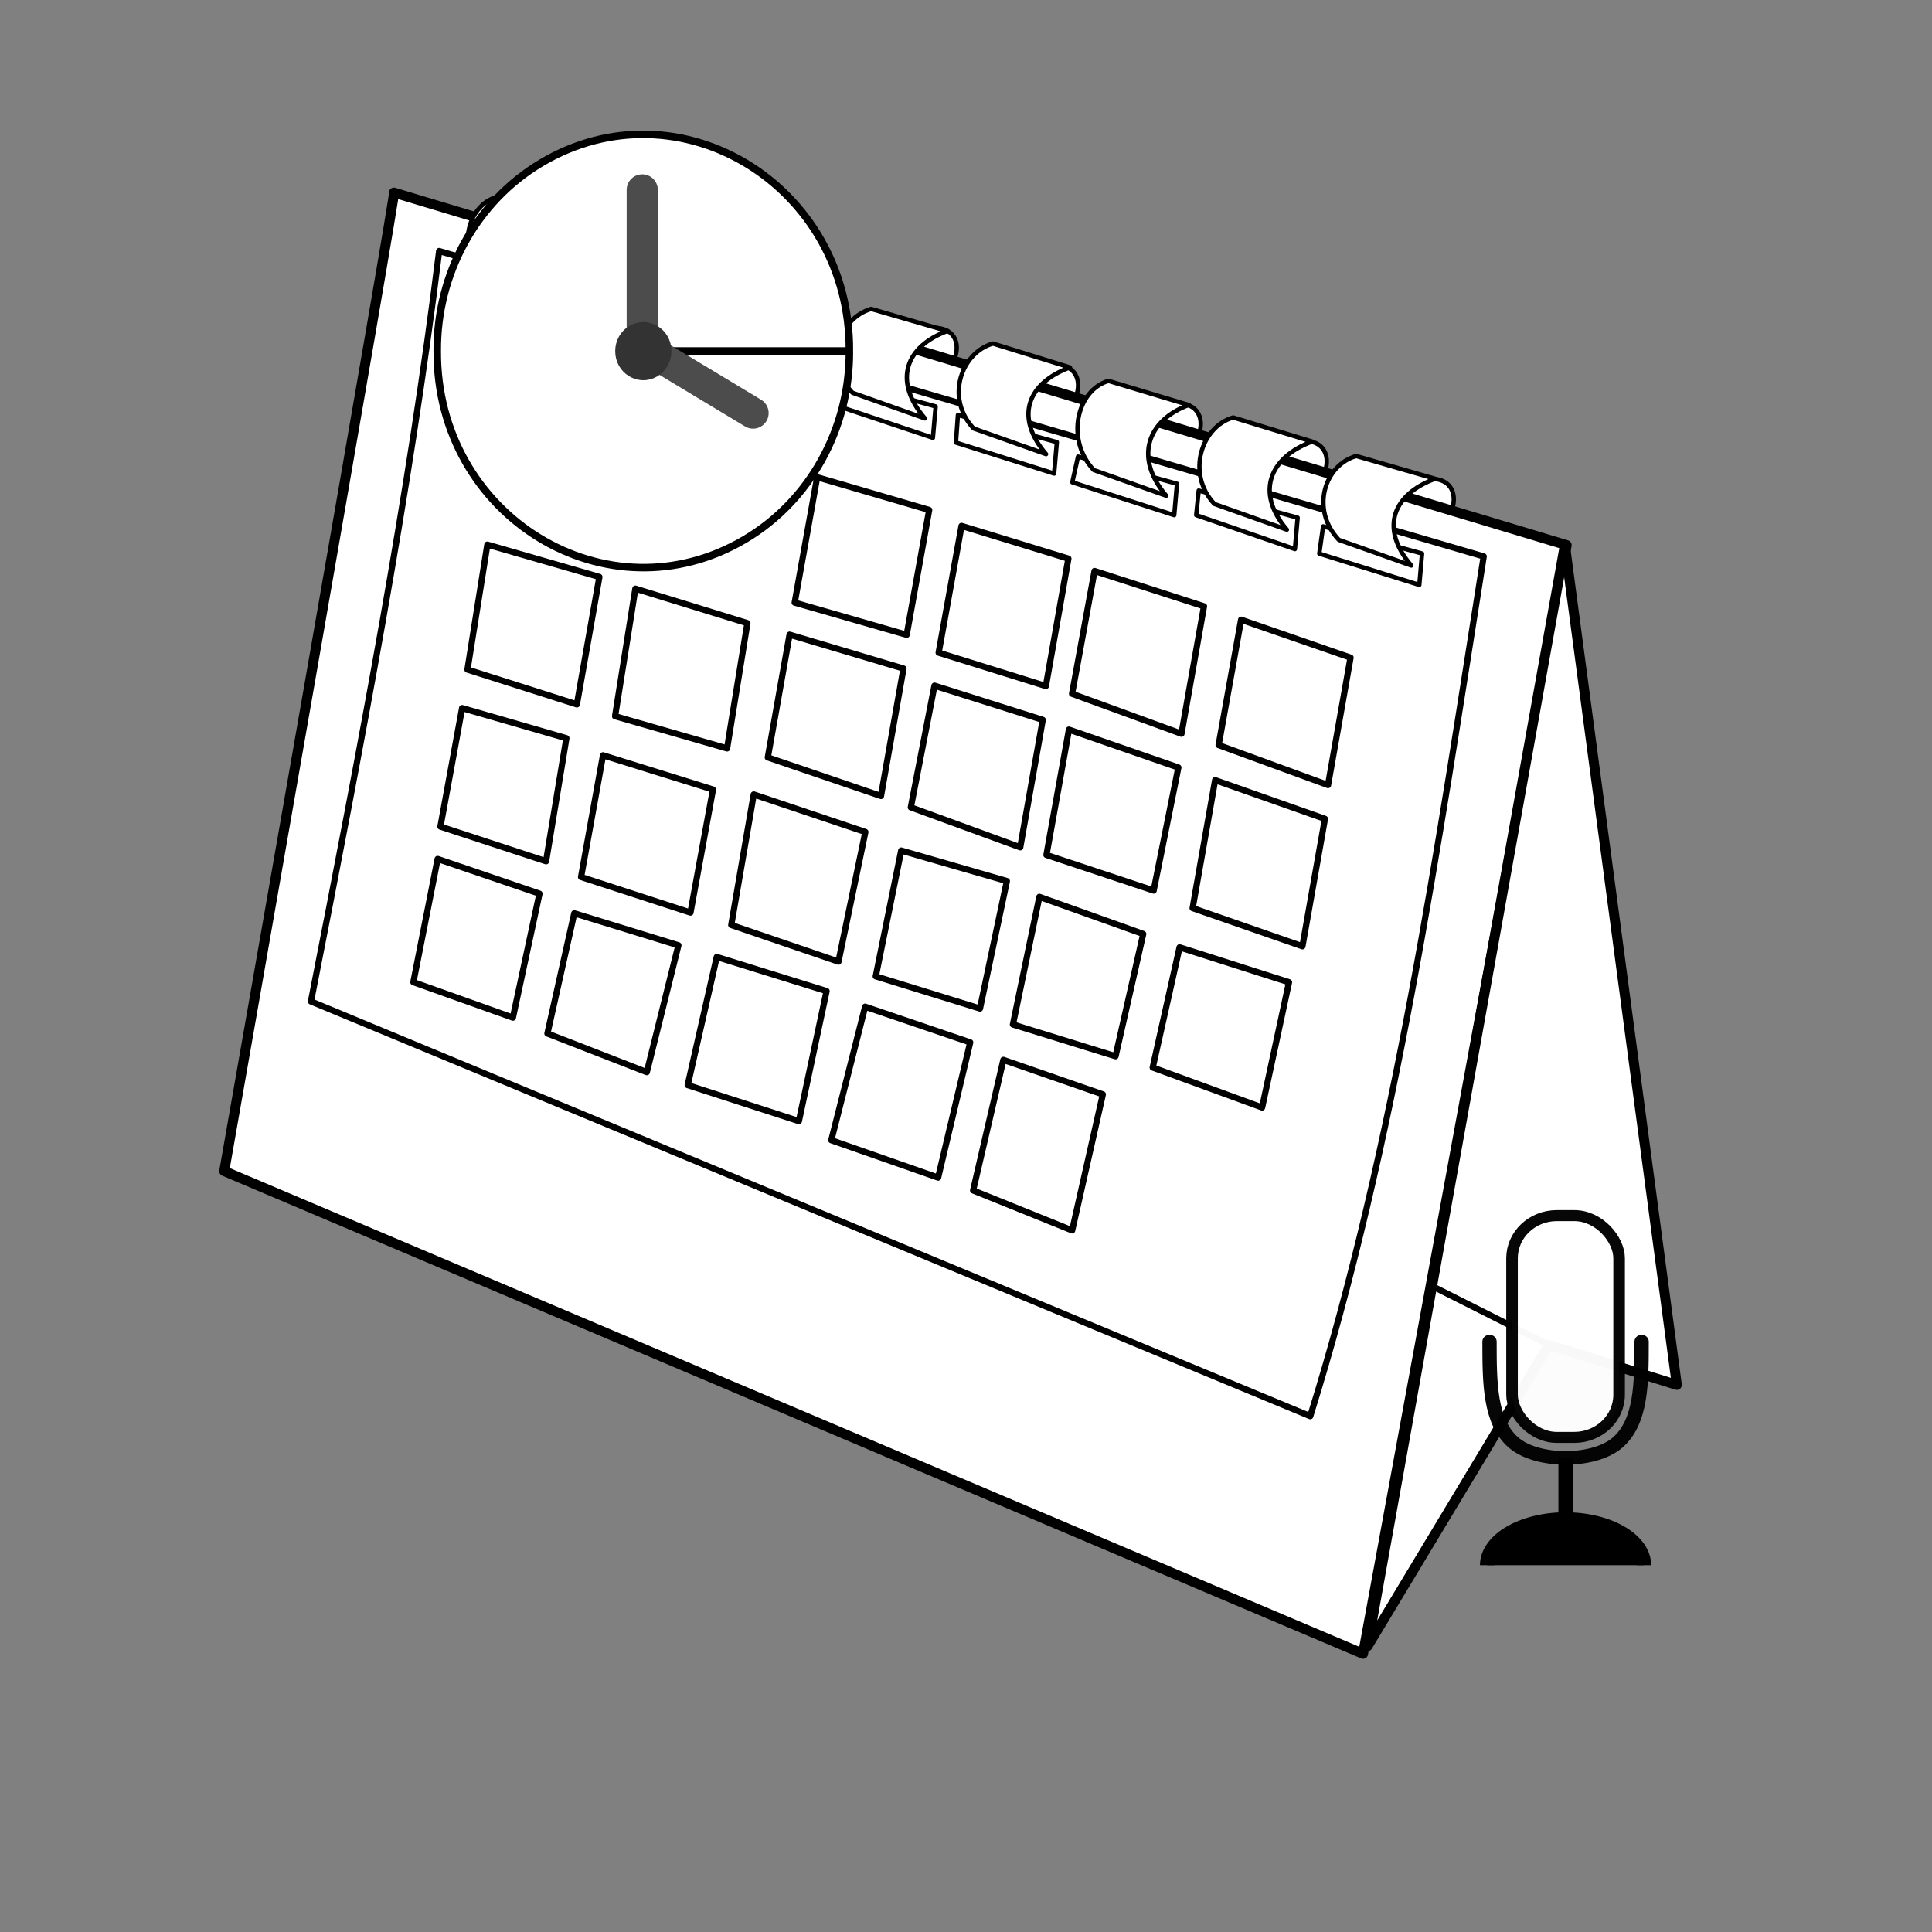 <?xml version="1.0" encoding="utf-8"?>
<svg version="1.1" id="Capa_1" x="0px" y="0px" viewBox="0 0 310 310" style="enable-background:new 0 0 310 310;" xmlns="http://www.w3.org/2000/svg">
  <rect x="0" y="0" width="310" height="310" fill="#808080" stroke="none"/>
  <g/>
  <g/>
  <g/>
  <g/>
  <g/>
  <g/>
  <g/>
  <g/>
  <g/>
  <g/>
  <g/>
  <g/>
  <g/>
  <g/>
  <g/>
  <title id="title5806">Calendrier</title>
  <g id="g-1" transform="matrix(1, 0, 0, 1, -258.679, -249.598)">
    <g id="g5747" transform="matrix(1.216 0 0 1.216 -63.526 -60.441)">
      <path id="path4947" d="m451.94 318.42c6.317-1.679 5.836 4.836 2.209 6.438l-8.389-3.614z" style="stroke-linejoin:round;stroke-dashoffset:3.003;stroke:#000000;stroke-linecap:round;stroke-width:.576;fill:#ffffff"/>
      <path id="path4947-8" d="m435.18 313.42c6.317-1.679 5.836 4.836 2.209 6.438l-8.389-3.614z" style="stroke-linejoin:round;stroke-dashoffset:3.003;stroke:#000000;stroke-linecap:round;stroke-width:.576;fill:#ffffff"/>
      <path id="path5475" style="stroke-linejoin:round;stroke-dashoffset:3.003;stroke:#000000;stroke-linecap:round;stroke-width:.576;fill:#ffffff" d="m418.55 308.49c6.317-1.679 5.836 4.836 2.209 6.438l-8.389-3.614z"/>
      <path id="path5477" d="m402.37 303.39c6.317-1.679 5.836 4.836 2.209 6.438l-8.389-3.614z" style="stroke-linejoin:round;stroke-dashoffset:3.003;stroke:#000000;stroke-linecap:round;stroke-width:.576;fill:#ffffff"/>
      <path id="path5479" style="stroke-linejoin:round;stroke-dashoffset:3.003;stroke:#000000;stroke-linecap:round;stroke-width:.576;fill:#ffffff" d="m386.18 298.55c6.57-1.805 6.053 4.728 2.209 6.438l-8.389-3.614z"/>
      <path id="path5481" d="m370.17 293.89c6.57-1.805 6.053 4.728 2.209 6.438l-8.389-3.614z" style="stroke-linejoin:round;stroke-dashoffset:3.003;stroke:#000000;stroke-linecap:round;stroke-width:.576;fill:#ffffff"/>
      <path id="path5483" style="stroke-linejoin:round;stroke-dashoffset:3.003;stroke:#000000;stroke-linecap:round;stroke-width:.576;fill:#ffffff" d="m354.08 289.05c6.57-1.805 6.053 4.728 2.209 6.438l-8.389-3.614z"/>
      <path id="path5485" d="m338.51 284.21c6.57-1.805 6.053 4.728 2.209 6.438l-8.389-3.614z" style="stroke-linejoin:round;stroke-dashoffset:3.003;stroke:#000000;stroke-linecap:round;stroke-width:.576;fill:#ffffff"/>
      <path id="path4520" d="m316.95 280.38c0.995-3.981-22.391 129.12-22.391 129.12l150.27 63.689 26.869-146.29z" style="stroke-linejoin:round;stroke-dashoffset:3.003;stroke:#000000;stroke-linecap:round;stroke-width:1.315;fill:#ffffff"/>
      <path id="path4899" d="m322.92 288.09c-3.9 31.879-10.341 65.404-16.917 99.017l131.86 54.73c11.223-36.019 16.789-74.866 22.888-113.45z" style="stroke-linejoin:round;stroke-dashoffset:3.003;stroke:#000000;stroke-linecap:round;stroke-width:.822;fill:#ffffff"/>
      <g id="g4901" style="stroke-width:0.7" transform="translate(.704 -2.111)">
        <path id="path5541" style="stroke-linejoin:round;stroke-dashoffset:1.5;stroke:#000000;stroke-linecap:round;stroke-width:.576;fill:#ffffff" d="m326.16 292.45-0.01 3.637 12.704 4.087 0.362-4.144z"/>
        <path id="path5543" style="stroke-linejoin:round;stroke-dashoffset:1.5;stroke:#000000;stroke-linecap:round;stroke-width:.576;fill:#ffffff" d="m341.44 286.17-11.51-3.15c-4.177 1.187-5.477 7.18-1.696 11.205l9.561 3.388c-4.31-5.061-1.768-9.46 3.645-11.444z"/>
      </g>
      <g id="g4905" style="stroke-width:0.7" transform="translate(17.372 3.114)">
        <path id="path4907" style="stroke-linejoin:round;stroke-dashoffset:1.5;stroke:#000000;stroke-linecap:round;stroke-width:.576;fill:#ffffff" d="m326.16 292.45-0.259 3.139 12.953 4.585 0.362-4.144z"/>
        <path id="path4909" style="stroke-linejoin:round;stroke-dashoffset:1.5;stroke:#000000;stroke-linecap:round;stroke-width:.576;fill:#ffffff" d="m340.94 286.17-10.141-3.149c-4.177 1.187-6.348 7.18-2.567 11.205l9.561 3.388c-4.31-5.061-2.265-9.46 3.147-11.444z"/>
      </g>
      <g id="g4911" style="stroke-width:0.7" transform="translate(32.797 7.592)">
        <path id="path4913" style="stroke-linejoin:round;stroke-dashoffset:1.5;stroke:#000000;stroke-linecap:round;stroke-width:.576;fill:#ffffff" d="m326.16 292.45-0.259 3.637 12.953 4.087 0.362-4.144z"/>
        <path id="path4915" style="stroke-linejoin:round;stroke-dashoffset:1.5;stroke:#000000;stroke-linecap:round;stroke-width:.576;fill:#ffffff" d="m340.94 286.17-10.587-2.848c-4.177 1.187-5.902 6.88-2.121 10.904l9.561 3.388c-4.31-5.061-2.265-9.46 3.147-11.444z"/>
      </g>
      <g id="g4917" style="stroke-width:0.7" transform="translate(49.217 12.567)">
        <path id="path4919" style="stroke-linejoin:round;stroke-dashoffset:1.5;stroke:#000000;stroke-linecap:round;stroke-width:.576;fill:#ffffff" d="m326.16 292.45-0.259 3.388 12.953 4.336 0.362-4.144z"/>
        <path id="path4921" style="stroke-linejoin:round;stroke-dashoffset:1.5;stroke:#000000;stroke-linecap:round;stroke-width:.576;fill:#ffffff" d="m340.77 286.08-10.059-2.915c-4.177 1.187-6.254 7.034-2.473 11.059l9.561 3.388c-4.31-5.061-2.441-9.548 2.971-11.532z"/>
      </g>
      <g id="g4923" style="stroke-width:0.7" transform="translate(65.212 17.279)">
        <path id="path4925" style="stroke-linejoin:round;stroke-dashoffset:1.5;stroke:#000000;stroke-linecap:round;stroke-width:.576;fill:#ffffff" d="m326.16 292.45-0.259 3.637 12.953 4.087 0.362-4.144z"/>
        <path id="path4927" style="stroke-linejoin:round;stroke-dashoffset:1.5;stroke:#000000;stroke-linecap:round;stroke-width:.576;fill:#ffffff" d="m340.94 286.17-10.163-3.149c-4.177 1.187-6.327 7.18-2.546 11.205l9.561 3.388c-4.31-5.061-2.265-9.46 3.147-11.444z"/>
      </g>
      <g id="g4929" style="stroke-width:0.7" transform="translate(81.061 22.768)">
        <path id="path4931" style="stroke-linejoin:round;stroke-dashoffset:1.5;stroke:#000000;stroke-linecap:round;stroke-width:.576;fill:#ffffff" d="m326.16 292.45-0.756 3.388 13.451 4.336 0.362-4.144z"/>
        <path id="path4933" style="stroke-linejoin:round;stroke-dashoffset:1.5;stroke:#000000;stroke-linecap:round;stroke-width:.576;fill:#ffffff" d="m340.77 285.64-10.587-3.179c-4.177 1.187-5.726 7.738-1.945 11.762l9.561 3.388c-4.31-5.061-2.441-9.988 2.971-11.972z"/>
      </g>
      <g id="g4935" style="stroke-width:0.7" transform="translate(96.984 27.246)">
        <path id="path4937" style="stroke-linejoin:round;stroke-dashoffset:1.5;stroke:#000000;stroke-linecap:round;stroke-width:.576;fill:#ffffff" d="m326.16 292.45-0.331 3.242 13.026 4.481 0.362-4.144z"/>
        <path id="path4939" style="stroke-linejoin:round;stroke-dashoffset:1.5;stroke:#000000;stroke-linecap:round;stroke-width:.576;fill:#ffffff" d="m341.12 285.99-10.411-3.179c-4.177 1.187-6.254 7.386-2.473 11.411l9.561 3.388c-4.31-5.061-2.09-9.636 3.323-11.62z"/>
      </g>
      <g id="g4941" style="stroke-width:0.7" transform="translate(113.4 31.973)">
        <path id="path4943" style="stroke-linejoin:round;stroke-dashoffset:1.5;stroke:#000000;stroke-linecap:round;stroke-width:.576;fill:#ffffff" d="m326.16 292.45-0.507 3.594 13.202 4.13 0.362-4.144z"/>
        <path id="path4945" style="stroke-linejoin:round;stroke-dashoffset:1.5;stroke:#000000;stroke-linecap:round;stroke-width:.576;fill:#ffffff" d="m340.94 286.17-10.411-3.003c-4.177 1.187-6.078 7.034-2.297 11.059l9.561 3.388c-4.31-5.061-2.265-9.46 3.147-11.444z"/>
      </g>
      <path id="path5489" d="m409.4 330.31-2.967 16.201 14.437 5.274 2.97-16.816z" style="stroke-linejoin:round;stroke-dashoffset:3.003;stroke:#000000;stroke-linecap:round;stroke-width:.822;fill:#ffffff"/>
      <path id="path5491" style="stroke-linejoin:round;stroke-dashoffset:3.003;stroke:#000000;stroke-linecap:round;stroke-width:.822;fill:#ffffff" d="m428.74 336.74-2.967 16.543 14.437 5.274 2.97-16.816z"/>
      <path id="path5493" style="stroke-linejoin:round;stroke-dashoffset:3.003;stroke:#000000;stroke-linecap:round;stroke-width:.822;fill:#ffffff" d="m391.85 324.36-3.019 16.727 14.147 4.406 2.97-16.816z"/>
      <path id="path5495" d="m372.8 317.94-2.967 16.543 14.779 4.248 2.97-16.474z" style="stroke-linejoin:round;stroke-dashoffset:3.003;stroke:#000000;stroke-linecap:round;stroke-width:.822;fill:#ffffff"/>
      <path id="path5497" style="stroke-linejoin:round;stroke-dashoffset:3.003;stroke:#000000;stroke-linecap:round;stroke-width:.822;fill:#ffffff" d="m406.02 351.24-2.967 16.543 14.147 4.695 3.26-16.237z"/>
      <path id="path5499" d="m425.31 357.91-2.967 16.885 14.489 5.037 2.97-16.816z" style="stroke-linejoin:round;stroke-dashoffset:3.003;stroke:#000000;stroke-linecap:round;stroke-width:.822;fill:#ffffff"/>
      <path id="path5501" d="m388.28 345.44-3.122 16.058 14.437 5.274 2.97-16.816z" style="stroke-linejoin:round;stroke-dashoffset:3.003;stroke:#000000;stroke-linecap:round;stroke-width:.822;fill:#ffffff"/>
      <path id="path5503" style="stroke-linejoin:round;stroke-dashoffset:3.003;stroke:#000000;stroke-linecap:round;stroke-width:.822;fill:#ffffff" d="m369.16 338.71-2.874 16.201 14.934 5.088 2.97-16.816z"/>
      <path id="path5505" d="m402.12 373.31-3.492 16.84 13.542 4.188 3.654-16.132z" style="stroke-linejoin:round;stroke-dashoffset:3.003;stroke:#000000;stroke-linecap:round;stroke-width:.822;fill:#ffffff"/>
      <path id="path5507" style="stroke-linejoin:round;stroke-dashoffset:3.003;stroke:#000000;stroke-linecap:round;stroke-width:.822;fill:#ffffff" d="m420.62 379.97-3.545 15.859 14.437 5.274 3.549-16.527z"/>
      <path id="path5509" style="stroke-linejoin:round;stroke-dashoffset:3.003;stroke:#000000;stroke-linecap:round;stroke-width:.822;fill:#ffffff" d="m383.89 367.2-3.361 16.596 13.753 4.248 3.549-16.816z"/>
      <path id="path5511" d="m364.43 359.8-2.967 17.227 14.147 4.827 3.549-17.105z" style="stroke-linejoin:round;stroke-dashoffset:3.003;stroke:#000000;stroke-linecap:round;stroke-width:.822;fill:#ffffff"/>
      <path id="path5518" d="m379.13 387.8-4.466 17.622 14.095 4.932 4.233-17.842z" style="stroke-linejoin:round;stroke-dashoffset:3.003;stroke:#000000;stroke-linecap:round;stroke-width:.822;fill:#ffffff"/>
      <path id="path5520" style="stroke-linejoin:round;stroke-dashoffset:3.003;stroke:#000000;stroke-linecap:round;stroke-width:.822;fill:#ffffff" d="m359.55 381.24-3.835 16.91 14.673 4.749 3.654-17.158z"/>
      <path id="path5522" style="stroke-linejoin:round;stroke-dashoffset:3.003;stroke:#000000;stroke-linecap:round;stroke-width:.822;fill:#ffffff" d="m348.81 332.64-2.678 16.833 14.779 4.248 2.681-16.527z"/>
      <path id="path5524" d="m344.54 354.63-2.896 16.061 14.437 4.695 2.97-16.237z" style="stroke-linejoin:round;stroke-dashoffset:3.003;stroke:#000000;stroke-linecap:round;stroke-width:.822;fill:#ffffff"/>
      <path id="path5526" style="stroke-linejoin:round;stroke-dashoffset:3.003;stroke:#000000;stroke-linecap:round;stroke-width:.822;fill:#ffffff" d="m340.75 375.48-3.545 15.859 13.115 5.1 4.168-16.735z"/>
      <path id="path5528" d="m322.72 368.31-3.203 16.254 13.132 4.683 3.508-16.359z" style="stroke-linejoin:round;stroke-dashoffset:3.003;stroke:#000000;stroke-linecap:round;stroke-width:.822;fill:#ffffff"/>
      <path id="path5530" style="stroke-linejoin:round;stroke-dashoffset:3.003;stroke:#000000;stroke-linecap:round;stroke-width:.822;fill:#ffffff" d="m325.95 348.4-2.861 15.641 13.937 4.572 2.681-16.237z"/>
      <path id="path5532" d="m329.28 326.83-2.625 16.491 14.437 4.59 2.97-16.816z" style="stroke-linejoin:round;stroke-dashoffset:3.003;stroke:#000000;stroke-linecap:round;stroke-width:.822;fill:#ffffff"/>
      <path id="path5534" style="stroke-linejoin:round;stroke-dashoffset:3.003;stroke:#000000;stroke-linecap:round;stroke-width:.822;fill:#ffffff" d="m397.37 394.82-3.992 17.227 13.069 5.274 4.048-17.947z"/>
      <path id="path5555" d="m445.42 472.19c2.111-3.518 23.925-39.757 23.925-39.757l16.888 5.277-14.77-110.83z" style="stroke-linejoin:round;stroke-dashoffset:3.003;stroke:#000000;stroke-linecap:round;stroke-width:1.315;fill:#ffffff"/>
      <path id="path5557" d="m469.35 432.43-15.644-7.879" style="stroke-linejoin:round;stroke-dashoffset:3.003;stroke:#000000;stroke-linecap:round;stroke-width:.822;fill:#ffffff"/>
    </g>
  </g>
  <g id="layer1" transform="matrix(2.21, 0, 0, 2.102, 233.904, -370.82)" style="">
    <rect style="opacity:0.97;fill:#ffffff;fill-opacity:1;fill-rule:evenodd;stroke:#000000;stroke-width:0.84;stroke-linecap:round;stroke-linejoin:round;stroke-miterlimit:4;stroke-dasharray:none;stroke-dashoffset:0;stroke-opacity:1;paint-order:fill markers stroke" id="rect3232" width="7.775" height="16.929" x="3.94" y="269.206" ry="3.256"/>
    <path style="opacity:0.97;fill:none;fill-opacity:1;fill-rule:evenodd;stroke:#000000;stroke-width:1.038;stroke-linecap:round;stroke-linejoin:round;stroke-miterlimit:4;stroke-dasharray:none;stroke-dashoffset:0;stroke-opacity:1;paint-order:fill markers stroke" d="m 13.349,278.824 c 0,3.171 -0.014,6.102 -1.723,7.688 -1.708,1.586 -5.889,1.586 -7.597,0 -1.708,-1.586 -1.723,-4.516 -1.723,-7.688" id="path3234"/>
    <path style="fill:#ffffff;stroke:#000000;stroke-width:1.038;stroke-linecap:butt;stroke-linejoin:miter;stroke-miterlimit:4;stroke-dasharray:none;stroke-opacity:1" d="m 7.827,287.701 v 4.669" id="path3253"/>
    <path style="opacity:1;fill:#000000;fill-opacity:1;fill-rule:evenodd;stroke:#000000;stroke-width:1.038;stroke-linecap:butt;stroke-linejoin:round;stroke-miterlimit:4;stroke-dasharray:none;stroke-dashoffset:0;stroke-opacity:1;paint-order:fill markers stroke" id="path3258" d="m 13.522,-295.89 a 5.695,3.52 0 0 1 -2.847,3.048 5.695,3.52 0 0 1 -5.695,0 5.695,3.52 0 0 1 -2.847,-3.048" transform="scale(1,-1)"/>
  </g>
  <path id="path741" style="fill-rule: evenodd; stroke: rgb(0, 0, 0); stroke-width: 1.205; fill: rgb(255, 255, 255);" d="M 136.287 56.316 C 136.441 29.759 108.983 12.985 86.864 26.125 C 76.473 32.298 70.085 43.842 70.158 56.316 C 70.005 82.874 97.461 99.648 119.582 86.508 C 129.972 80.335 136.36 68.791 136.287 56.316 L 103.224 56.316 L 136.287 56.316 Z"/>
  <path id="path743" style="stroke-linejoin: round; stroke: rgb(76, 76, 76); stroke-linecap: round; stroke-width: 5; fill: none;" d="M 103.051 55.955 L 103.051 30.47"/>
  <path id="path744" style="stroke-linejoin: round; stroke: rgb(76, 76, 76); stroke-linecap: round; stroke-width: 5; fill: none;" d="M 104.489 56.436 L 120.833 66.282"/>
  <path id="path742" style="stroke-linejoin: round; fill-rule: evenodd; stroke: rgb(51, 51, 51); stroke-linecap: round; stroke-width: 3.026; fill: rgb(51, 51, 51);" d="M 106.22 56.318 C 106.22 53.911 103.723 52.407 101.726 53.611 C 100.8 54.168 100.228 55.201 100.228 56.318 C 100.191 58.723 102.664 60.269 104.68 59.099 C 105.644 58.539 106.236 57.47 106.219 56.318 L 103.224 56.318 L 106.22 56.318 Z"/>
</svg>